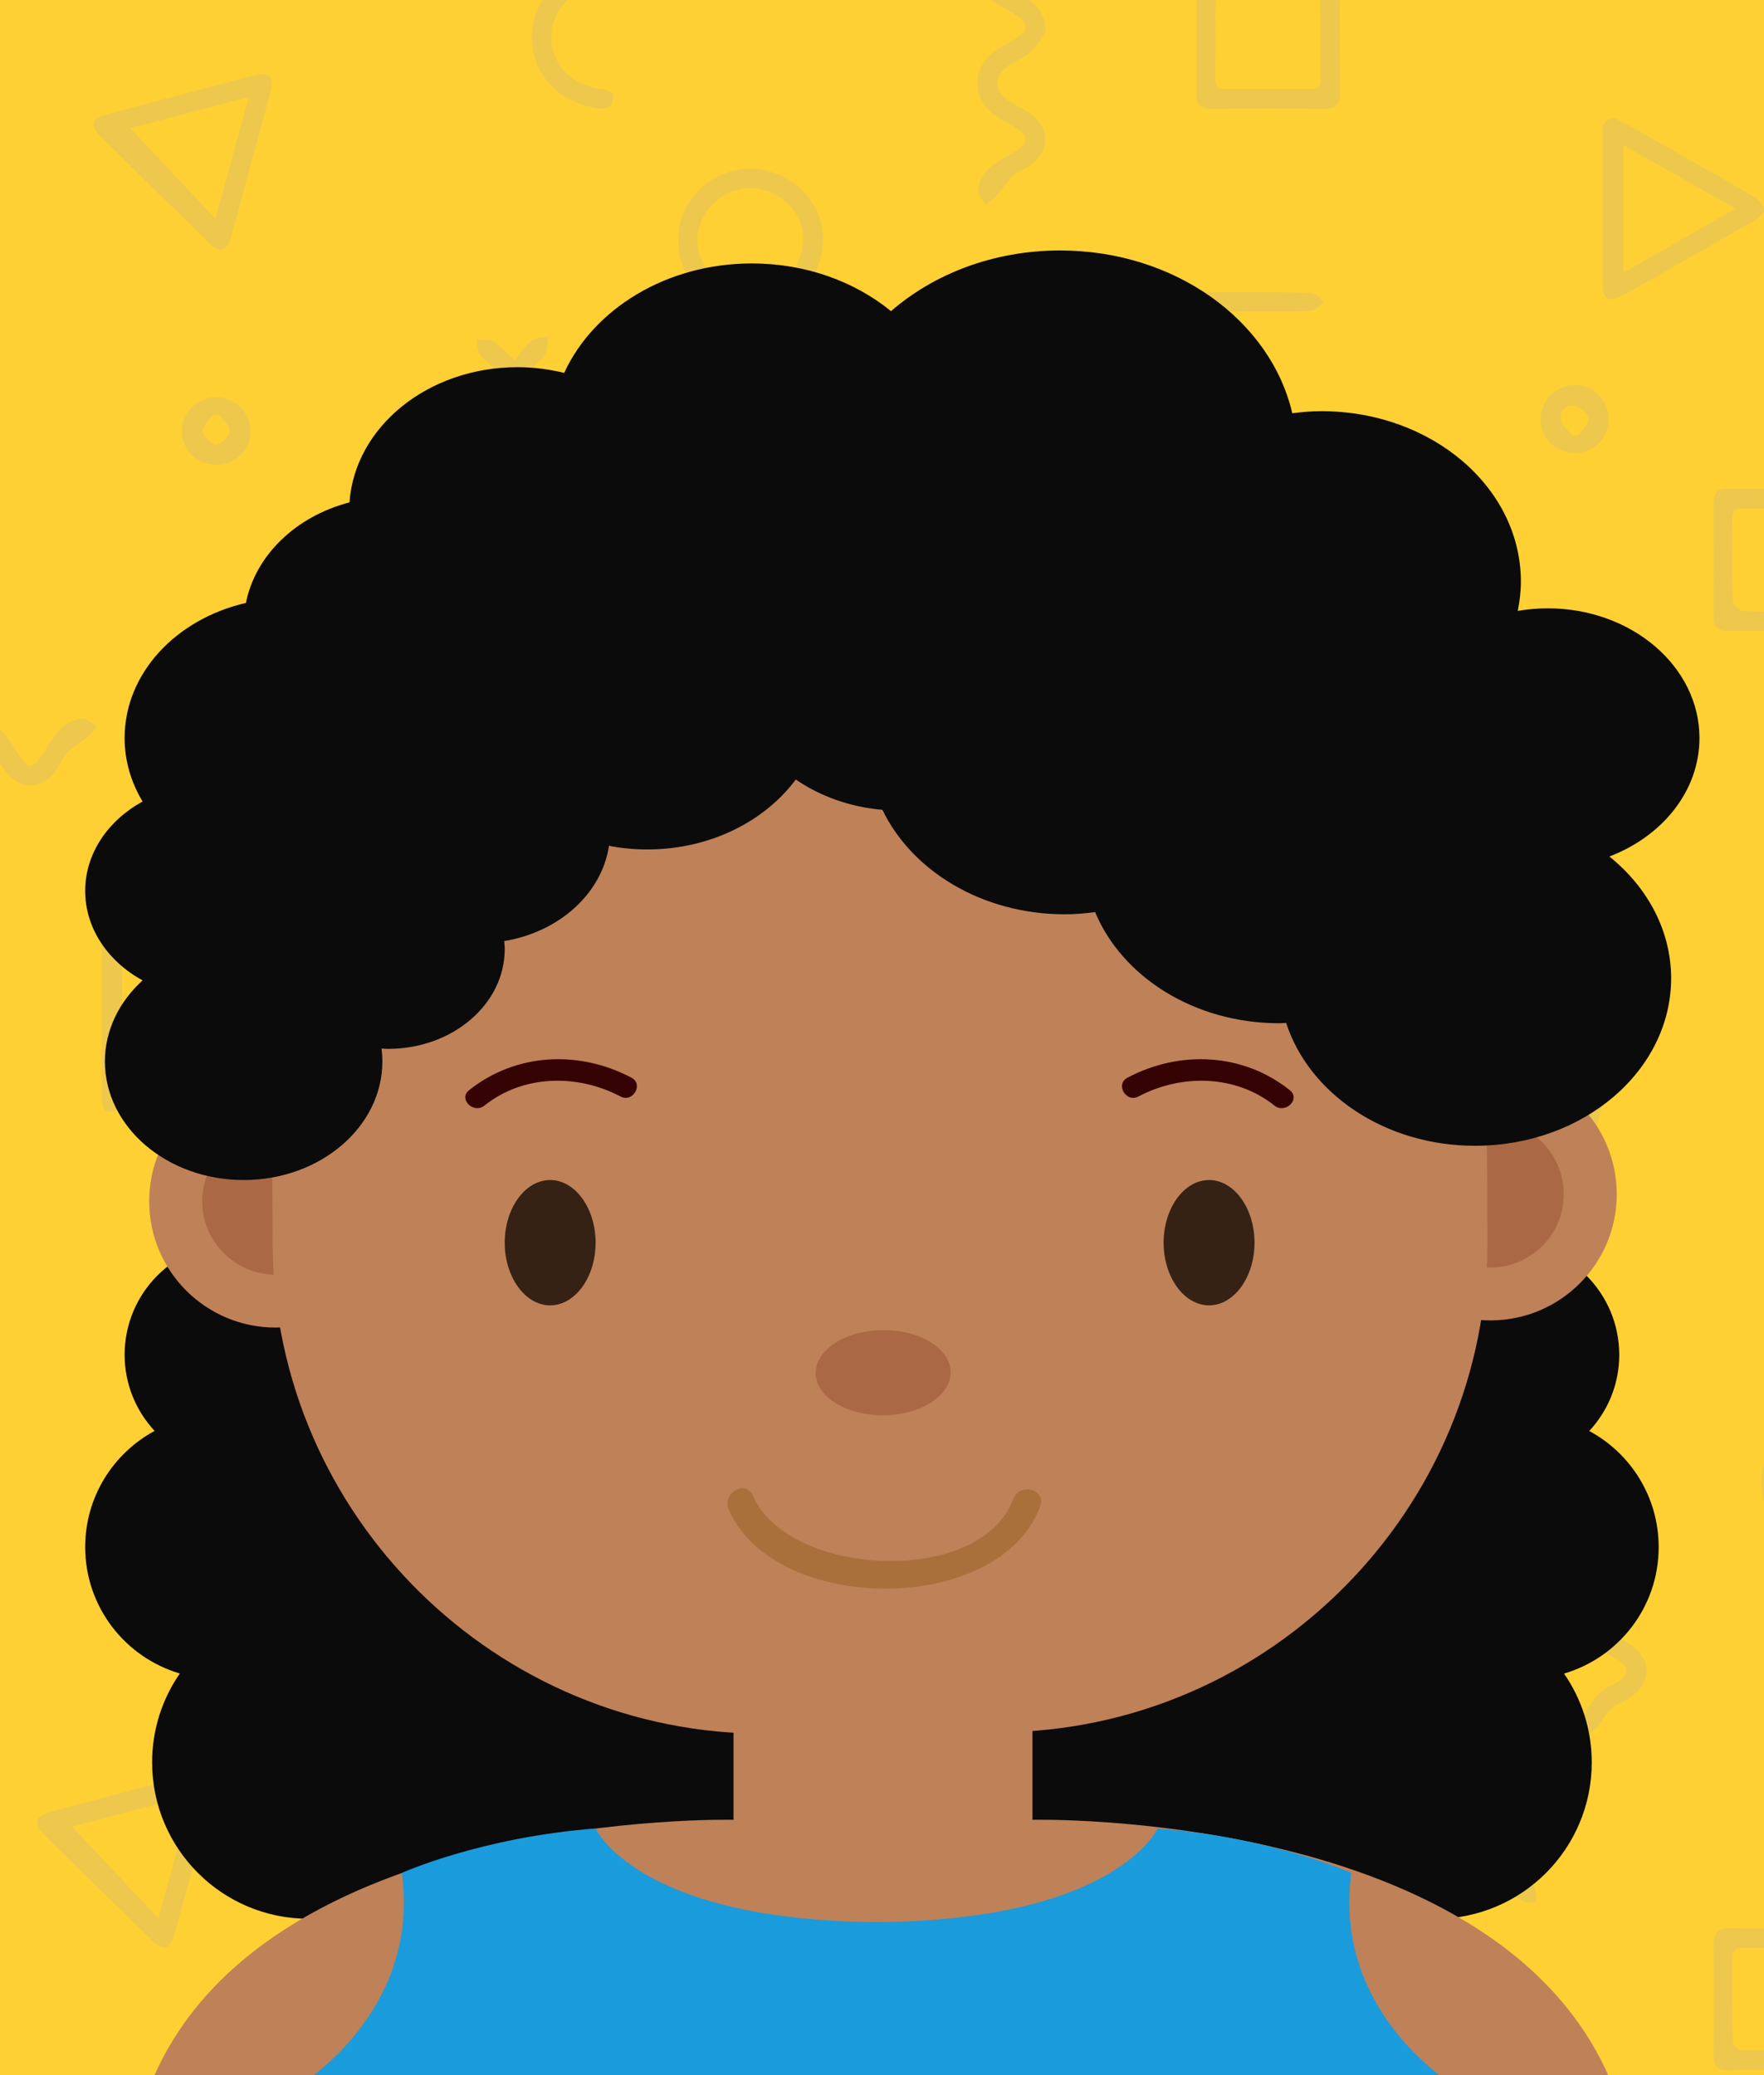 <?xml version="1.0" encoding="utf-8"?>
<!-- Generator: Adobe Illustrator 28.2.0, SVG Export Plug-In . SVG Version: 6.00 Build 0)  -->
<svg version="1.1" xmlns="http://www.w3.org/2000/svg" xmlns:xlink="http://www.w3.org/1999/xlink" x="0px" y="0px"
	 viewBox="0 0 170 200" style="enable-background:new 0 0 170 200;" xml:space="preserve">
<style type="text/css">
	.st0{fill:#FFFFFF;}
	.st1{fill:#D3E8EA;}
	.st2{fill:#333232;}
	.st3{fill:#FDCC9B;}
	.st4{fill:#F4B882;}
	.st5{fill:#352215;}
	.st6{fill:#2D2C2B;}
	.st7{fill:#F1A58D;}
	.st8{fill:#00ACC2;}
	.st9{fill:#D76327;}
	.st10{fill:#AC69B9;}
	.st11{fill:#6D4D42;}
	.st12{fill:#964711;}
	.st13{fill:#398E3D;}
	.st14{fill:#A86027;}
	.st15{fill:#966544;}
	.st16{fill:#EB82A0;}
	.st17{fill:#A9BF52;}
	.st18{fill:#8C5438;}
	.st19{fill:#BF8158;}
	.st20{fill:#AA6944;}
	.st21{fill:#350304;}
	.st22{fill:#A9703B;}
	.st23{fill:#FCB316;}
	.st24{fill:#63453D;}
	.st25{fill:#FFD034;}
	.st26{opacity:0.2;}
	.st27{fill:#AAAAAA;}
	.st28{fill:#0B0B0B;}
	.st29{fill:#1A9BDC;}
</style>
<g id="BACKGROUND">
</g>
<g id="DESIGNED_BY_FREEPIK">
</g>
<g id="OBJECTS">
	<rect class="st25" width="170" height="200"/>
	<g class="st26">
		<path class="st27" d="M36.13,66.71c-1.84,0-3.69-0.02-5.53,0.01c-0.96,0.02-1.4-0.37-1.39-1.35c0.02-3.68,0.01-7.37,0.01-11.05
			c0-0.89,0.41-1.32,1.31-1.32c3.77,0.01,7.55,0,11.32,0c0.84,0,1.26,0.44,1.27,1.24c0.01,3.77,0.01,7.55,0,11.32
			c0,0.84-0.51,1.17-1.32,1.16C39.9,66.7,38.01,66.71,36.13,66.71z M36.09,64.84c1.35,0,2.7-0.03,4.04,0.01
			c0.8,0.02,1.13-0.24,1.12-1.08c-0.04-2.61-0.03-5.21,0-7.82c0.01-0.75-0.26-1.04-1.02-1.04c-2.7,0.02-5.4,0.02-8.09,0
			c-0.74-0.01-1.05,0.25-1.04,1.01c0.03,2.61,0.03,5.22,0,7.82c-0.01,0.81,0.26,1.13,1.09,1.1C33.48,64.81,34.78,64.84,36.09,64.84z
			"/>
		<path class="st27" d="M171.93,60.81c-1.8,0-3.6-0.02-5.4,0.01c-0.96,0.01-1.41-0.39-1.4-1.36c0.01-3.69,0.01-7.37,0-11.06
			c0-0.91,0.43-1.31,1.32-1.31c3.73,0,7.46,0.01,11.19,0c0.98,0,1.35,0.51,1.35,1.44c-0.01,3.64-0.01,7.28,0,10.92
			c0,0.95-0.44,1.38-1.41,1.37C175.71,60.79,173.82,60.81,171.93,60.81z M171.97,58.92c1.35,0,2.7-0.03,4.04,0.01
			c0.79,0.02,1.14-0.24,1.13-1.08c-0.03-2.61-0.03-5.21,0-7.82c0.01-0.75-0.27-1.04-1.02-1.03c-2.7,0.03-5.39,0.02-8.09,0
			c-0.71-0.01-1.08,0.2-1.07,0.99c0.03,2.65-0.02,5.31,0.05,7.96c0.01,0.33,0.57,0.89,0.92,0.91
			C169.27,58.98,170.62,58.92,171.97,58.92z"/>
		<path class="st27" d="M35.57,142.23c-1.75,0-3.51-0.05-5.26,0.02c-1.19,0.04-1.72-0.36-1.7-1.62c0.05-3.51,0.04-7.01,0.01-10.52
			c-0.01-1.06,0.35-1.56,1.49-1.55c3.64,0.04,7.28,0.03,10.92,0c1.11-0.01,1.53,0.48,1.52,1.54c-0.02,3.51-0.03,7.01,0,10.52
			c0.01,1.13-0.41,1.65-1.59,1.62C39.16,142.2,37.37,142.23,35.57,142.23z M35.56,140.36c1.35,0,2.7-0.02,4.04,0.01
			c0.75,0.02,1.04-0.26,1.03-1.02c-0.03-2.61-0.02-5.21,0-7.82c0-0.69-0.17-1.1-0.97-1.09c-2.74,0.03-5.49-0.02-8.23,0.05
			c-0.32,0.01-0.9,0.59-0.91,0.92c-0.08,2.65-0.02,5.31-0.05,7.96c-0.01,0.78,0.31,1.02,1.05,1
			C32.86,140.34,34.21,140.36,35.56,140.36z"/>
		<path class="st27" d="M122.18-3.27c1.8,0,3.6,0.03,5.4-0.01c1.07-0.02,1.57,0.39,1.57,1.5c-0.03,3.6-0.02,7.2,0,10.8
			c0,1.03-0.48,1.47-1.48,1.47c-3.64-0.01-7.29-0.01-10.93,0c-1,0-1.48-0.41-1.47-1.46c0.02-3.65,0.02-7.29,0-10.94
			c0-0.97,0.43-1.39,1.39-1.37C118.49-3.25,120.34-3.27,122.18-3.27z M122.12,8.58c1.35,0,2.7-0.02,4.04,0.01
			c0.69,0.01,1.1-0.15,1.1-0.96c-0.03-2.7,0.02-5.4-0.05-8.09c-0.01-0.31-0.54-0.85-0.84-0.86c-2.79-0.07-5.58-0.07-8.36,0
			c-0.3,0.01-0.83,0.55-0.84,0.85c-0.07,2.7-0.02,5.4-0.05,8.09c-0.01,0.81,0.39,0.98,1.09,0.97
			C119.51,8.56,120.81,8.58,122.12,8.58z"/>
		<path class="st27" d="M172.17,199.54c-1.85,0-3.69-0.03-5.54,0.01c-1.11,0.03-1.51-0.45-1.5-1.53c0.04-3.51,0.04-7.03,0-10.54
			c-0.01-1.13,0.37-1.64,1.56-1.63c3.6,0.04,7.21,0.04,10.81,0c1.12-0.01,1.52,0.48,1.51,1.55c-0.02,3.51-0.03,7.02,0.01,10.54
			c0.01,1.14-0.4,1.65-1.58,1.61C175.68,199.5,173.92,199.54,172.17,199.54z M177.11,197.62c0-3.18,0.02-6.22-0.04-9.26
			c0-0.21-0.62-0.59-0.95-0.6c-2.7-0.05-5.39-0.02-8.09-0.04c-0.72-0.01-1.07,0.22-1.07,1c0.03,2.65-0.01,5.3,0.04,7.95
			c0.01,0.32,0.42,0.89,0.66,0.89C170.75,197.64,173.84,197.62,177.11,197.62z"/>
		<path class="st27" d="M20.75,171.94c-0.05,0.19-0.1,0.45-0.18,0.71c-1.24,4.56-2.47,9.12-3.72,13.67
			c-0.45,1.65-1.07,1.81-2.3,0.61c-3.38-3.3-6.76-6.61-10.12-9.93c-1.33-1.31-1.14-1.95,0.67-2.44c4.61-1.23,9.22-2.46,13.83-3.68
			C20.22,170.55,20.79,170.87,20.75,171.94z M6.96,176.05c2.71,2.88,5.43,5.77,8.31,8.83c1.09-3.99,2.12-7.76,3.24-11.88
			C14.31,174.11,10.48,175.12,6.96,176.05z"/>
		<path class="st27" d="M78.29,137.85c-2.48,0-4.95,0.02-7.43-0.01c-1.46-0.02-1.8-0.61-1.07-1.87c2.46-4.24,4.94-8.48,7.43-12.7
			c0.69-1.17,1.4-1.17,2.1-0.01c2.48,4.18,4.94,8.37,7.39,12.57c0.82,1.41,0.48,2-1.13,2.01C83.15,137.86,80.72,137.85,78.29,137.85
			z M84.49,135.84c-2.09-3.56-4.07-6.94-6.22-10.6c-2.16,3.69-4.14,7.06-6.21,10.6C76.37,135.84,80.3,135.84,84.49,135.84z"/>
		<path class="st27" d="M157.19,96.21c-0.61,2.31-1.23,4.66-1.86,7.01c-0.67,2.47-1.35,4.94-2.04,7.41
			c-0.43,1.54-1.12,1.75-2.25,0.65c-3.48-3.39-6.94-6.8-10.39-10.22c-1.03-1.02-0.87-1.72,0.52-2.09c4.78-1.29,9.56-2.55,14.35-3.8
			C156.69,94.86,157.24,95.23,157.19,96.21z M154.94,97.28c-4.18,1.11-8.03,2.13-11.53,3.05c2.71,2.89,5.41,5.75,8.28,8.81
			C152.79,105.14,153.82,101.37,154.94,97.28z"/>
		<path class="st27" d="M155.59,11.38c0.32,0.16,0.73,0.33,1.12,0.55c4.11,2.33,8.23,4.65,12.32,7.02c0.45,0.26,0.94,0.8,0.99,1.26
			c0.04,0.32-0.57,0.83-1,1.07c-4.09,2.37-8.2,4.7-12.32,7.03c-1.73,0.98-2.26,0.67-2.27-1.3c-0.01-4.68,0-9.37,0-14.05
			C154.44,12.21,154.46,11.47,155.59,11.38z M156.46,26.27c3.64-2.08,7.07-4.04,10.77-6.16c-3.7-2.11-7.14-4.06-10.77-6.12
			C156.46,18.15,156.46,22.03,156.46,26.27z"/>
		<path class="st27" d="M124,163.32c-2.48,0-4.95,0.02-7.43-0.01c-1.49-0.02-1.83-0.57-1.1-1.83c2.46-4.25,4.93-8.49,7.43-12.71
			c0.7-1.18,1.41-1.2,2.1-0.04c2.53,4.26,5.04,8.53,7.53,12.81c0.68,1.17,0.32,1.75-1.09,1.77
			C128.95,163.34,126.47,163.32,124,163.32z M117.72,161.37c4.29,0,8.26,0,12.49,0c-2.1-3.59-4.1-7-6.25-10.67
			C121.82,154.37,119.84,157.75,117.72,161.37z"/>
		<path class="st27" d="M91.4,54.92c-2.43,0-4.86,0.02-7.29-0.01c-1.53-0.02-1.89-0.62-1.13-1.93c2.44-4.2,4.9-8.39,7.37-12.58
			c0.74-1.25,1.43-1.27,2.17-0.03c2.51,4.21,4.99,8.44,7.46,12.68c0.7,1.21,0.3,1.83-1.15,1.85c-2.47,0.02-4.95,0.01-7.42,0.01
			C91.4,54.91,91.4,54.92,91.4,54.92z M91.44,42.27c-2.15,3.68-4.14,7.09-6.19,10.6c4.24,0,8.21,0,12.43,0
			C95.58,49.3,93.59,45.92,91.44,42.27z"/>
		<path class="st27" d="M9.81,98.43c0-2.39-0.01-4.77,0-7.16c0.01-1.58,0.56-1.94,1.88-1.19c4.32,2.42,8.63,4.86,12.92,7.32
			c1.18,0.67,1.16,1.38-0.03,2.06c-4.25,2.44-8.52,4.87-12.79,7.28c-1.44,0.81-1.98,0.49-1.99-1.16
			C9.8,103.2,9.81,100.81,9.81,98.43z M11.77,104.58c3.63-2.07,7.07-4.03,10.8-6.15c-3.72-2.12-7.15-4.07-10.8-6.15
			C11.77,96.48,11.77,100.39,11.77,104.58z"/>
		<path class="st27" d="M25.18,7.12c1.21,0.09,1.11,0.9,0.89,1.74c-0.78,2.91-1.58,5.81-2.37,8.72c-0.47,1.73-0.92,3.48-1.42,5.2
			c-0.43,1.48-1.09,1.67-2.17,0.61c-3.48-3.39-6.94-6.8-10.4-10.21c-1.03-1.01-0.94-1.74,0.3-2.07c4.9-1.34,9.82-2.62,14.73-3.92
			C24.87,7.16,25.01,7.15,25.18,7.12z M12.58,12.35c2.67,2.85,5.36,5.73,8.18,8.74c1.06-3.9,2.09-7.66,3.2-11.73
			C19.79,10.46,15.99,11.46,12.58,12.35z"/>
		<path class="st27" d="M95.87,89.5c0-3.8,3.16-6.9,7.03-6.88c3.73,0.02,6.96,3.12,6.96,6.7c0,3.97-3.05,7.06-6.98,7.08
			C99.01,96.42,95.88,93.34,95.87,89.5z M107.86,89.64c0.15-2.6-1.9-4.9-4.51-5.07c-2.99-0.2-5.46,1.9-5.6,4.75
			c-0.13,2.64,2.08,5.03,4.8,5.19C105.42,94.67,107.69,92.59,107.86,89.64z"/>
		<path class="st27" d="M83.15,198.64c-0.08,3.95-3.29,7.09-7.11,6.95c-3.89-0.14-6.93-3.31-6.83-7.11c0.1-3.76,3.25-6.76,7.06-6.71
			C80.09,191.82,83.23,194.94,83.15,198.64z M76.15,193.67c-2.82,0.02-5.09,2.29-5.05,5.05c0.04,2.78,2.34,4.97,5.17,4.93
			c2.86-0.04,5.03-2.34,4.97-5.26C81.2,195.82,78.85,193.65,76.15,193.67z"/>
		<path class="st27" d="M169.74,142.85c0.01-3.82,3.19-6.95,7.02-6.9c3.71,0.05,6.95,3.18,6.95,6.73c0,3.96-3.07,7.06-6.98,7.07
			C172.85,149.76,169.73,146.69,169.74,142.85z M181.74,142.99c0.13-2.68-2.07-5.02-4.84-5.13c-2.8-0.11-5.16,2.08-5.27,4.88
			c-0.1,2.64,2.03,4.94,4.74,5.09C179.32,148,181.59,145.95,181.74,142.99z"/>
		<path class="st27" d="M72.33,30.02c-3.9-0.01-7.01-3.08-6.99-6.91c0.02-3.8,3.21-6.89,7.07-6.84c3.75,0.04,6.91,3.12,6.91,6.73
			C79.33,26.96,76.28,30.02,72.33,30.02z M77.4,23.11c0.08-2.55-2.17-4.84-4.87-4.96c-2.76-0.12-5.18,2.09-5.3,4.83
			c-0.12,2.69,2.19,5.09,4.97,5.17C75.04,28.24,77.31,26.04,77.4,23.11z"/>
		<path class="st27" d="M-13.6,69.16c1.78,0.24,2.79,1.05,3.53,2.27c1.94,3.2,1.98,3.19,3.96-0.01c1.86-3,5.19-2.99,7.07,0.01
			c1.97,3.14,1.97,3.14,3.96-0.01c0.73-1.16,1.66-2.08,3.07-2.16c0.43-0.02,0.9,0.49,1.35,0.75c-0.31,0.36-0.59,0.76-0.95,1.06
			c-0.62,0.53-1.37,0.92-1.93,1.51c-0.48,0.51-0.72,1.25-1.15,1.82c-1.27,1.69-3.4,1.72-4.7,0.06c-0.58-0.74-0.97-1.62-1.53-2.38
			c-0.98-1.35-2.35-1.34-3.34,0c-0.45,0.61-0.77,1.32-1.2,1.96c-1.47,2.19-3.81,2.19-5.28,0.02c-0.33-0.48-0.51-1.09-0.91-1.49
			c-0.57-0.57-1.31-0.97-1.93-1.49c-0.36-0.3-0.89-0.74-0.86-1.07C-14.4,69.66-13.81,69.35-13.6,69.16z"/>
		<path class="st27" d="M109.72,119.16c-0.78-0.6-1.65-1.11-2.32-1.82c-0.57-0.61-0.86-1.47-1.38-2.15
			c-0.92-1.2-2.25-1.21-3.18-0.01c-0.55,0.71-0.93,1.54-1.45,2.27c-1.36,1.91-3.55,1.93-4.96,0.05c-0.32-0.43-0.58-0.91-0.84-1.38
			c-0.52-0.93-1.13-1.69-2.29-1.91c-0.33-0.06-0.55-0.65-0.82-1c0.37-0.26,0.73-0.72,1.11-0.73c1.38-0.06,2.36,0.74,3.1,1.84
			c0.45,0.67,0.8,1.41,1.27,2.07c0.58,0.8,1.27,0.81,1.86-0.01c0.39-0.55,0.7-1.15,1.05-1.73c1.87-3.01,5.23-3.01,7.06-0.01
			c0.31,0.5,0.56,1.03,0.89,1.51c0.75,1.1,1.44,1.11,2.18,0.02c0.4-0.59,0.71-1.25,1.11-1.85c0.77-1.14,1.8-1.92,3.24-1.84
			c0.34,0.02,0.86,0.44,0.92,0.74c0.06,0.28-0.36,0.93-0.62,0.96c-1.5,0.19-2.05,1.31-2.68,2.41
			C112.31,117.8,111.57,118.94,109.72,119.16z"/>
		<path class="st27" d="M141.22,204.49c-0.81-0.63-1.7-1.17-2.4-1.9c-0.58-0.6-0.87-1.47-1.39-2.15c-0.86-1.13-2.21-1.14-3.09-0.03
			c-0.5,0.63-0.84,1.38-1.28,2.06c-1.52,2.31-3.93,2.29-5.44-0.05c-0.24-0.38-0.37-0.86-0.69-1.15c-0.65-0.61-1.41-1.1-2.09-1.68
			c-0.34-0.29-0.6-0.67-0.89-1.01c0.39-0.28,0.78-0.8,1.18-0.8c1.38-0.03,2.34,0.8,3.08,1.89c0.33,0.48,0.57,1.02,0.88,1.52
			c0.91,1.44,1.66,1.42,2.57-0.06c0.38-0.61,0.69-1.27,1.13-1.83c1.72-2.2,4.69-2.11,6.3,0.18c0.46,0.66,0.81,1.41,1.28,2.07
			c0.66,0.93,1.38,0.94,2.04,0.01c0.42-0.58,0.72-1.25,1.11-1.85c0.7-1.06,1.6-1.9,2.93-1.91c0.44,0,0.89,0.49,1.34,0.76
			c-0.33,0.35-0.61,0.95-0.98,1.02c-1.33,0.25-1.76,1.3-2.32,2.26c-0.69,1.19-1.4,2.35-3.02,2.34
			C141.38,204.27,141.3,204.38,141.22,204.49z"/>
		<path class="st27" d="M60.01,75.29c0.74-1,1.28-1.91,2-2.64c0.52-0.53,1.29-0.8,1.94-1.2c1.4-0.85,1.38-1.6-0.06-2.43
			c-0.54-0.32-1.12-0.58-1.64-0.94c-2.58-1.78-2.53-4.87,0.1-6.56c0.6-0.39,1.26-0.7,1.86-1.09c1.04-0.69,1.05-1.4,0-2.07
			c-0.72-0.46-1.63-0.73-2.16-1.34c-0.7-0.8-1.19-1.82-1.59-2.82c-0.1-0.24,0.52-0.76,0.8-1.16c0.34,0.3,0.71,0.57,1.01,0.91
			c0.59,0.68,1.11,1.4,1.7,2.08c0.17,0.19,0.46,0.27,0.7,0.4c1.19,0.64,2.24,1.44,2.26,2.94c0.02,1.57-1.08,2.38-2.31,3.05
			c-0.4,0.21-0.8,0.41-1.17,0.66c-1.58,1.06-1.56,2.49,0.05,3.54c0.64,0.42,1.35,0.73,1.97,1.17c2,1.4,1.97,3.61-0.04,4.99
			c-0.52,0.36-1.17,0.54-1.61,0.97c-0.58,0.55-0.99,1.29-1.52,1.89c-0.32,0.36-0.74,0.88-1.1,0.87
			C60.84,76.49,60.53,75.87,60.01,75.29z"/>
		<path class="st27" d="M158.66,150.76c-0.31,0.41-0.79,1.25-1.47,1.88c-0.61,0.57-1.47,0.86-2.17,1.34
			c-1.33,0.92-1.36,2.26-0.07,3.21c0.54,0.4,1.16,0.68,1.74,1.03c2.63,1.54,2.66,4.02,0.08,5.6c-0.54,0.33-1.16,0.55-1.61,0.97
			c-0.46,0.43-0.73,1.07-1.15,1.56c-0.33,0.38-0.77,0.66-1.15,0.98c-0.24-0.47-0.8-1.1-0.66-1.38c0.51-1,1.19-1.94,1.94-2.78
			c0.43-0.47,1.16-0.67,1.72-1.04c1.18-0.76,1.16-1.45-0.05-2.21c-0.57-0.36-1.18-0.65-1.75-1.02c-2.66-1.76-2.63-4.9,0.07-6.63
			c0.64-0.41,1.34-0.74,1.97-1.17c0.84-0.57,0.85-1.25,0.02-1.84c-0.62-0.44-1.32-0.77-1.97-1.17c-1.1-0.66-1.88-1.6-1.99-2.89
			c-0.03-0.43,0.48-0.9,0.75-1.36c0.36,0.31,0.97,0.57,1.04,0.94c0.28,1.45,1.47,1.84,2.51,2.43
			C157.66,147.9,158.64,148.69,158.66,150.76z"/>
		<path class="st27" d="M100.78,3.04c-0.3,0.42-0.75,1.29-1.42,1.94c-0.56,0.55-1.38,0.83-2.06,1.27c-1.59,1.03-1.58,2.49,0.01,3.53
			c0.56,0.37,1.19,0.64,1.75,1.01c2.28,1.49,2.26,3.84-0.03,5.32c-0.45,0.29-1.02,0.45-1.39,0.82c-0.58,0.57-1.01,1.28-1.56,1.89
			c-0.31,0.35-0.73,0.61-1.1,0.9c-0.25-0.42-0.71-0.84-0.7-1.25c0.02-1.39,0.9-2.3,2.02-2.99c0.61-0.38,1.28-0.67,1.86-1.09
			c0.9-0.64,0.89-1.27-0.03-1.91c-0.59-0.41-1.25-0.71-1.86-1.09c-2.76-1.7-2.79-4.97-0.05-6.72c0.61-0.39,1.27-0.68,1.86-1.09
			c0.99-0.68,1-1.31,0.02-1.99c-0.66-0.46-1.42-0.79-2.08-1.24c-1.1-0.75-1.86-1.75-1.75-3.14c0.03-0.34,0.46-0.85,0.76-0.9
			c0.29-0.05,0.92,0.37,0.95,0.64c0.22,1.49,1.35,2.03,2.47,2.63C99.66,0.21,100.68,0.99,100.78,3.04z"/>
		<path class="st27" d="M44.89,159.36c-0.45,0.51-1.09,1.38-1.88,2.09c-0.59,0.53-1.42,0.79-2.05,1.28c-1.03,0.81-1.03,2.07,0,2.88
			c0.67,0.52,1.46,0.89,2.18,1.35c2.29,1.45,2.29,3.86-0.01,5.32c-0.38,0.24-0.79,0.44-1.18,0.66c-0.88,0.49-1.65,1.03-1.83,2.18
			c-0.05,0.32-0.66,0.55-1.02,0.82c-0.25-0.37-0.7-0.72-0.73-1.1c-0.08-1.34,0.7-2.29,1.75-3c0.67-0.45,1.42-0.79,2.09-1.24
			c0.92-0.63,0.93-1.26,0.04-1.91c-0.51-0.37-1.09-0.63-1.63-0.96c-3.15-1.89-3.15-5.21,0-7.07c0.31-0.18,0.67-0.31,0.93-0.54
			c0.47-0.43,1.25-0.94,1.23-1.38c-0.02-0.48-0.77-0.97-1.28-1.36c-0.64-0.49-1.53-0.75-1.98-1.36c-0.57-0.78-0.85-1.8-1.14-2.75
			c-0.06-0.19,0.43-0.73,0.72-0.77c0.29-0.05,0.9,0.29,0.93,0.51c0.2,1.74,1.61,2.27,2.85,2.96
			C44.01,156.57,44.78,157.44,44.89,159.36z"/>
		<path class="st27" d="M156.27,81.47c-0.77-0.55-1.61-1.01-2.28-1.66c-0.5-0.49-0.75-1.22-1.14-1.82
			c-1.16-1.79-2.66-1.81-3.83-0.05c-0.25,0.37-0.44,0.78-0.67,1.17c-1.67,2.83-4.17,2.85-5.86,0.06c-0.21-0.35-0.33-0.78-0.61-1.04
			c-0.61-0.55-1.32-0.97-1.94-1.5c-0.36-0.31-0.62-0.72-0.93-1.09c0.42-0.25,0.97-0.81,1.23-0.69c1.02,0.46,2.04,1.03,2.88,1.76
			c0.58,0.51,0.84,1.37,1.3,2.03c0.62,0.87,1.32,0.88,1.95,0.02c0.42-0.58,0.73-1.24,1.12-1.84c1.77-2.75,5.06-2.76,6.85-0.01
			c0.39,0.6,0.7,1.26,1.12,1.85c0.61,0.86,1.34,0.86,1.96,0c0.47-0.66,0.83-1.39,1.27-2.07c0.71-1.08,1.71-1.76,3.01-1.76
			c0.38,0,0.76,0.46,1.14,0.7c-0.25,0.37-0.47,1.01-0.77,1.05c-1.39,0.18-1.92,1.19-2.5,2.22C158.88,80,158.19,81.26,156.27,81.47z"
			/>
		<path class="st27" d="M56.19,93.44c-2.58,0.01-4.65,1.82-5.01,4.39c-0.1,0.73-0.12,1.59-1.14,1.47c-1-0.13-0.87-1-0.78-1.72
			c0.41-3.44,3.51-6.09,7.02-6.04c3.44,0.05,6.53,2.75,6.88,6.07c0.07,0.69,0.18,1.59-0.83,1.7c-0.93,0.1-0.98-0.64-1.07-1.36
			C60.91,95.3,58.78,93.43,56.19,93.44z"/>
		<path class="st27" d="M138.83,60.81c-3.93-0.12-6.97-3.34-6.95-6.88c0.02-3.55,3.07-6.76,6.55-6.79c0.45,0,0.9,0.51,1.34,0.79
			c-0.41,0.37-0.77,0.84-1.25,1.07c-0.91,0.44-2.03,0.56-2.82,1.15c-1.61,1.19-2.25,2.92-1.77,4.9c0.5,2.08,1.91,3.3,3.97,3.79
			c0.22,0.05,0.49-0.02,0.66,0.1c0.43,0.29,0.82,0.65,1.22,0.98C139.39,60.29,138.99,60.66,138.83,60.81z"/>
		<path class="st27" d="M104.45,182.89c3.47,0.01,6.47,2.59,6.93,5.99c0.09,0.7,0.21,1.59-0.77,1.74c-1.03,0.16-1.02-0.68-1.13-1.42
			c-0.39-2.66-2.48-4.42-5.14-4.38c-2.59,0.03-4.6,1.81-4.96,4.43c-0.1,0.7-0.12,1.48-1.05,1.4c-1.03-0.09-0.9-0.94-0.82-1.67
			C97.89,185.51,100.89,182.87,104.45,182.89z"/>
		<path class="st27" d="M51.23,3.63c-0.03-3.49,2.85-6.62,6.34-6.88c0.7-0.05,1.53-0.06,1.48,0.86c-0.02,0.36-0.77,0.9-1.25,0.99
			c-2.78,0.49-4.63,2.39-4.65,4.94c-0.02,2.56,1.81,4.59,4.56,5.01c0.69,0.1,1.5,0.1,1.37,1.06c-0.13,0.97-0.94,0.91-1.69,0.79
			C53.77,9.83,51.27,7.09,51.23,3.63z"/>
		<path class="st27" d="M39.5,197.66c2.03,0,4.05,0,6.08,0c0.71,0,1.54,0.1,1.43,0.96c-0.05,0.37-0.94,0.9-1.46,0.91
			c-4.14,0.07-8.29,0.04-12.43,0.04c-0.69,0-1.56-0.05-1.43-0.95c0.05-0.38,0.93-0.89,1.46-0.92
			C35.27,197.6,37.39,197.66,39.5,197.66z"/>
		<path class="st27" d="M143.15,180.06c-0.64-0.59-1.19-1.1-1.74-1.63c-0.49-0.48-1.08-1.01-0.39-1.7c0.67-0.68,1.22-0.1,1.73,0.35
			c0.54,0.47,1.06,0.96,1.96,1.77c0.57-0.73,1.05-1.51,1.7-2.1c0.3-0.28,0.94-0.19,1.42-0.28c-0.03,0.52,0.11,1.14-0.13,1.53
			c-0.41,0.67-1.06,1.21-1.95,2.18c0.73,0.56,1.51,1.02,2.09,1.67c0.28,0.32,0.16,0.99,0.21,1.5c-0.48-0.05-1.06,0.06-1.42-0.17
			c-0.7-0.46-1.28-1.1-2.22-1.95c-0.59,0.73-1.09,1.49-1.75,2.07c-0.31,0.27-0.93,0.18-1.41,0.26c0.03-0.52-0.12-1.15,0.12-1.53
			C141.81,181.33,142.49,180.77,143.15,180.06z"/>
		<path class="st27" d="M119.41,64.93c-0.76-0.72-1.46-1.25-1.96-1.92c-0.25-0.33-0.15-0.93-0.2-1.41c0.48,0.02,1.07-0.13,1.42,0.09
			c0.71,0.46,1.29,1.11,2.27,2.01c0.57-0.71,1.04-1.49,1.7-2.06c0.33-0.28,1-0.18,1.51-0.25c-0.06,0.51,0.03,1.12-0.22,1.51
			c-0.43,0.67-1.06,1.2-1.9,2.1c0.64,0.5,1.25,0.95,1.83,1.43c0.54,0.45,1.11,0.99,0.49,1.69c-0.61,0.68-1.21,0.22-1.74-0.27
			c-0.55-0.51-1.13-1-1.96-1.72c-0.51,0.63-0.93,1.21-1.41,1.74c-0.48,0.52-1.02,1.22-1.79,0.47c-0.68-0.67-0.09-1.22,0.37-1.72
			C118.32,66.09,118.81,65.57,119.41,64.93z"/>
		<path class="st27" d="M50.92,35.9c0.7,0.67,1.4,1.18,1.88,1.86c0.26,0.37,0.15,1,0.21,1.51c-0.48-0.05-1.06,0.04-1.43-0.19
			c-0.7-0.45-1.29-1.08-2.2-1.88c-0.62,0.74-1.13,1.5-1.8,2.06c-0.3,0.26-0.92,0.14-1.4,0.19c0.02-0.48-0.12-1.07,0.1-1.41
			c0.46-0.7,1.12-1.27,1.9-2.12c-0.68-0.59-1.4-1.06-1.91-1.71c-0.29-0.36-0.25-0.99-0.36-1.5c0.55,0.05,1.19-0.06,1.63,0.19
			c0.68,0.4,1.21,1.04,2.06,1.81c0.56-0.67,1-1.38,1.61-1.86c0.4-0.31,1.06-0.29,1.61-0.42c-0.07,0.55,0.01,1.18-0.25,1.62
			C52.17,34.72,51.53,35.24,50.92,35.9z"/>
		<path class="st27" d="M150.43,128.31c0.74,0.7,1.45,1.26,2.01,1.95c0.24,0.3,0.15,0.85,0.21,1.29c-0.48,0.02-1.08,0.23-1.42,0.01
			c-0.75-0.47-1.36-1.14-2.3-1.97c-0.61,0.72-1.12,1.46-1.79,2.03c-0.31,0.26-0.92,0.18-1.39,0.25c0.02-0.51,0.04-1.02,0.07-1.53
			c0-0.03,0.06-0.06,0.09-0.1c1.57-1.87,1.54-1.84-0.06-3.63c-0.31-0.35-0.23-1.06-0.32-1.6c0.51,0.07,1.16-0.03,1.52,0.24
			c1.94,1.48,1.89,1.49,3.78-0.13c0.34-0.29,0.99-0.22,1.5-0.32c-0.07,0.55,0.01,1.18-0.24,1.62
			C151.72,127.08,151.1,127.57,150.43,128.31z"/>
		<path class="st27" d="M54.76,118c-0.73-0.69-1.43-1.21-1.91-1.88c-0.26-0.36-0.14-1-0.19-1.51c0.48,0.05,1.06-0.05,1.42,0.18
			c0.7,0.45,1.29,1.09,2.18,1.89c0.59-0.68,1.06-1.4,1.71-1.92c0.36-0.29,0.99-0.24,1.51-0.35c-0.06,0.55,0.03,1.19-0.23,1.62
			c-0.4,0.67-1.04,1.19-1.67,1.88c0.72,0.68,1.43,1.19,1.91,1.86c0.26,0.36,0.14,0.99,0.19,1.5c-0.48-0.05-1.06,0.06-1.42-0.17
			c-0.7-0.46-1.28-1.1-2.25-1.98c-0.59,0.74-1.07,1.5-1.72,2.09c-0.3,0.27-0.93,0.19-1.41,0.27c0.03-0.51-0.12-1.14,0.12-1.52
			C53.44,119.26,54.1,118.71,54.76,118z"/>
		<path class="st27" d="M119.95,30.02c-2.11,0-4.22,0.06-6.33-0.04c-0.47-0.02-0.92-0.57-1.38-0.88c0.46-0.31,0.91-0.89,1.37-0.89
			c4.22-0.07,8.44-0.07,12.66,0c0.47,0.01,0.92,0.57,1.38,0.88c-0.46,0.31-0.9,0.87-1.37,0.89
			C124.18,30.08,122.06,30.02,119.95,30.02z"/>
		<path class="st27" d="M104.24,159.83c0.02,1.88-1.41,3.34-3.28,3.33c-1.8-0.01-3.26-1.44-3.28-3.22c-0.03-1.84,1.46-3.34,3.3-3.34
			C102.8,156.62,104.22,158.02,104.24,159.83z M100.62,161.42c0.21,0.01,0.42,0.01,0.63,0.02c0.37-0.51,1.08-1.05,1.02-1.51
			c-0.06-0.5-0.75-1.18-1.28-1.31c-0.77-0.2-1.46,0.4-1.34,1.24C99.73,160.4,100.28,160.9,100.62,161.42z"/>
		<path class="st27" d="M67.48,173.78c-0.31-0.26-0.69-0.43-0.73-0.65c-0.06-0.35-0.01-0.83,0.2-1.1c0.43-0.57,1-1.04,1.51-1.54
			c2.5-2.47,5-4.93,7.51-7.39c0.52-0.51,1.1-1.18,1.81-0.43c0.71,0.75,0,1.31-0.51,1.81c-2.88,2.85-5.77,5.69-8.67,8.52
			C68.29,173.29,67.89,173.49,67.48,173.78z"/>
		<path class="st27" d="M118.94,131.07c-2.11,0-4.22,0.06-6.33-0.04c-0.47-0.02-0.91-0.59-1.37-0.9c0.46-0.3,0.92-0.87,1.39-0.87
			c4.22-0.07,8.44-0.07,12.66,0c0.46,0.01,0.9,0.59,1.36,0.9c-0.46,0.31-0.91,0.85-1.38,0.87
			C123.16,131.12,121.05,131.07,118.94,131.07z"/>
		<path class="st27" d="M85.54,95.5c-0.03,1.86-1.53,3.28-3.42,3.22c-1.81-0.06-3.24-1.53-3.22-3.31c0.03-1.82,1.59-3.29,3.44-3.23
			C84.14,92.24,85.56,93.72,85.54,95.5z M83.84,95.71c-0.01-0.2-0.01-0.4-0.02-0.59c-0.53-0.35-1.04-0.92-1.61-0.98
			c-0.85-0.1-1.53,0.56-1.3,1.41c0.14,0.51,0.89,1.14,1.4,1.17C82.8,96.75,83.33,96.08,83.84,95.71z"/>
		<path class="st27" d="M20.89,44.8c-1.89,0.02-3.38-1.42-3.37-3.26c0.01-1.77,1.46-3.22,3.26-3.25c1.86-0.03,3.37,1.45,3.37,3.28
			C24.14,43.35,22.71,44.78,20.89,44.8z M21.16,39.99c-0.21,0-0.41,0-0.62,0c-0.37,0.52-1.07,1.09-1.01,1.56
			c0.07,0.51,0.84,1.28,1.3,1.29c0.46,0,1.24-0.77,1.31-1.27C22.21,41.08,21.52,40.51,21.16,39.99z"/>
		<path class="st27" d="M155.04,40.39c0,1.82-1.43,3.25-3.25,3.27c-1.83,0.02-3.32-1.41-3.33-3.2c-0.01-1.88,1.47-3.37,3.33-3.35
			C153.61,37.13,155.04,38.57,155.04,40.39z M151.53,41.98c0.2-0.01,0.39-0.02,0.59-0.03c0.35-0.54,1.02-1.13,0.95-1.6
			c-0.08-0.5-0.83-1.15-1.37-1.25c-0.79-0.15-1.43,0.52-1.26,1.34C150.56,41,151.15,41.47,151.53,41.98z"/>
	</g>
	<g>
		<g>
			<path class="st28" d="M63.62,154.77c-1.92,0-3.76,0.38-5.45,1.04c-2.6-3.52-6.56-5.97-11.11-6.55c1-1.68,1.58-3.63,1.58-5.73
				c0-6.21-5.03-11.24-11.24-11.24c-1.44,0-2.81,0.28-4.07,0.77c0.19-0.8,0.3-1.63,0.3-2.49c0-5.97-4.84-10.81-10.81-10.81
				c-5.97,0-10.81,4.84-10.81,10.81c0,2.84,1.1,5.41,2.89,7.34c-3.98,2.15-6.69,6.35-6.69,11.19c0,5.77,3.85,10.64,9.12,12.19
				c-1.68,2.43-2.67,5.38-2.67,8.56c0,8.33,6.75,15.08,15.08,15.08c3.85,0,7.36-1.46,10.02-3.83c1.63,0.54,3.37,0.85,5.18,0.85
				c2.8,0,5.45-0.71,7.75-1.95c2.73,2.9,6.6,4.73,10.9,4.73c8.27,0,14.98-6.71,14.98-14.98C78.6,161.48,71.89,154.77,63.62,154.77z"
				/>
			<path class="st28" d="M89.48,169.76c0,8.27,6.71,14.98,14.98,14.98c4.3,0,8.17-1.82,10.9-4.73c2.31,1.24,4.95,1.95,7.76,1.95
				c1.81,0,3.55-0.3,5.18-0.85c2.67,2.38,6.17,3.83,10.02,3.83c8.33,0,15.08-6.75,15.08-15.08c0-3.18-0.99-6.13-2.67-8.56
				c5.27-1.55,9.12-6.41,9.12-12.19c0-4.84-2.71-9.05-6.69-11.19c1.79-1.93,2.89-4.5,2.89-7.34c0-5.97-4.84-10.81-10.81-10.81
				c-5.97,0-10.81,4.84-10.81,10.81c0,0.86,0.11,1.69,0.3,2.49c-1.26-0.49-2.63-0.77-4.07-0.77c-6.21,0-11.24,5.03-11.24,11.24
				c0,2.09,0.58,4.05,1.58,5.73c-4.55,0.58-8.52,3.03-11.11,6.55c-1.69-0.66-3.52-1.04-5.45-1.04
				C96.19,154.77,89.48,161.48,89.48,169.76z"/>
		</g>
		<g>
			<g>
				<rect x="70.69" y="160.73" class="st19" width="28.81" height="29.32"/>
				<g>
					<g>
						<g>
							<g>
								<g>
									<path class="st19" d="M38.73,115.71c0.04,6.72-5.38,12.2-12.1,12.24c-6.73,0.04-12.21-5.37-12.25-12.1
										c-0.04-6.72,5.38-12.21,12.1-12.24C33.21,103.57,38.69,108.99,38.73,115.71z"/>
									<path class="st20" d="M33.63,115.73c0.03,3.91-3.13,7.09-7.03,7.12c-3.9,0.02-7.09-3.13-7.11-7.03
										c-0.02-3.91,3.13-7.09,7.03-7.11C30.43,108.68,33.61,111.83,33.63,115.73z"/>
								</g>
							</g>
							<g>
								<g>
									<path class="st19" d="M155.81,115.02c0.04,6.72-5.38,12.21-12.11,12.24c-6.72,0.04-12.21-5.38-12.25-12.1
										c-0.04-6.73,5.38-12.21,12.1-12.25C150.28,102.88,155.76,108.29,155.81,115.02z"/>
									<path class="st20" d="M150.7,115.05c0.03,3.91-3.12,7.09-7.03,7.11c-3.9,0.02-7.09-3.13-7.11-7.04
										c-0.02-3.9,3.12-7.09,7.04-7.11C147.49,107.99,150.67,111.14,150.7,115.05z"/>
								</g>
							</g>
						</g>
						<path class="st19" d="M143.35,119.36c0.16,26.03-21.02,47.45-47.05,47.6l-22.41,0.13c-26.03,0.16-47.45-21.01-47.61-47.04
							l-0.12-20.37c-0.15-26.03,21.02-47.45,47.04-47.61l22.42-0.13c26.03-0.15,47.46,21.02,47.61,47.05L143.35,119.36z"/>
						<path class="st20" d="M91.62,132.26c0.01,2.27-2.89,4.12-6.48,4.15c-3.59,0.02-6.52-1.8-6.53-4.07
							c-0.01-2.27,2.89-4.12,6.49-4.14C88.68,128.17,91.6,129.99,91.62,132.26z"/>
						<g>
							<path class="st5" d="M120.9,119.77c0,3.32-1.97,6.04-4.38,6.04c-2.41,0-4.38-2.72-4.38-6.04c0-3.32,1.97-6.04,4.38-6.04
								C118.93,113.73,120.9,116.45,120.9,119.77z"/>
							<path class="st5" d="M57.4,119.77c0,3.32-1.97,6.04-4.38,6.04c-2.41,0-4.38-2.72-4.38-6.04c0-3.32,1.97-6.04,4.38-6.04
								C55.43,113.73,57.4,116.45,57.4,119.77z"/>
						</g>
						<g>
							<g>
								<path class="st22" d="M70.23,145.49c4.39,10.16,26.09,10.28,30.02-0.32c0.6-1.63-1.99-2.32-2.59-0.71
									c-3.16,8.52-21.71,7.55-25.11-0.32C71.86,142.55,69.55,143.92,70.23,145.49L70.23,145.49z"/>
							</g>
						</g>
					</g>
				</g>
			</g>
			<path class="st19" d="M99.5,175.39c-2.51,4.14-8.82,13.05-15,12.91c-5.78-0.13-11.46-9.03-13.81-12.91c0,0-45.78-1.06-56.3,25.82
				h70.39h0.32h70.39C144.95,174.33,99.5,175.39,99.5,175.39z"/>
			<g>
				<g>
					<path class="st21" d="M109.71,105.68c4.17-2.2,9.39-2.1,13.12,0.88c1.05,0.83,2.54-0.64,1.48-1.48
						c-4.5-3.6-10.59-3.89-15.66-1.21C107.46,104.5,108.52,106.31,109.71,105.68L109.71,105.68z"/>
				</g>
				<g>
					<path class="st21" d="M59.8,105.68c-4.17-2.2-9.4-2.1-13.12,0.88c-1.04,0.83-2.53-0.64-1.48-1.48
						c4.5-3.6,10.59-3.89,15.66-1.21C62.05,104.5,60.99,106.31,59.8,105.68L59.8,105.68z"/>
				</g>
			</g>
		</g>
		<path class="st29" d="M130.23,180.51c0,0-7.63-3.44-18.67-4.28c0,0-3.95,8.86-27.08,9.02c-23.13-0.16-27.08-9.02-27.08-9.02
			c-11.04,0.84-18.67,4.28-18.67,4.28c1.86,13.67-10.2,20.69-10.2,20.69h55.31h1.26h55.31C140.42,201.2,128.37,194.18,130.23,180.51
			z"/>
		<path class="st28" d="M155.1,82.55c5.11-1.95,8.68-6.32,8.68-11.42c0-6.9-6.55-12.5-14.62-12.5c-0.99,0-1.96,0.09-2.89,0.25
			c0.18-0.92,0.3-1.85,0.3-2.82c0-9.08-8.6-16.43-19.22-16.43c-0.96,0-1.89,0.08-2.81,0.2c-2.08-8.95-11.3-15.69-22.38-15.69
			c-6.38,0-12.14,2.24-16.29,5.85c-3.49-2.85-8.2-4.6-13.41-4.6c-8.23,0-15.25,4.38-18.09,10.55c-1.43-0.35-2.94-0.55-4.5-0.55
			c-8.64,0-15.68,5.76-16.19,13.03c-5.15,1.34-9.06,5.08-9.98,9.69c-6.73,1.55-11.69,6.78-11.69,13.02c0,2.21,0.63,4.28,1.73,6.12
			c-3.32,1.82-5.53,5-5.53,8.62c0,3.62,2.21,6.8,5.53,8.62c-2.24,2.04-3.63,4.79-3.63,7.81c0,6.31,5.98,11.43,13.37,11.43
			c7.38,0,13.37-5.12,13.37-11.43c0-0.42-0.03-0.83-0.08-1.24c0.21,0.01,0.42,0.03,0.63,0.03c6.21,0,11.24-4.3,11.24-9.61
			c0-0.26-0.02-0.52-0.05-0.78c5.29-0.87,9.4-4.56,10.1-9.18c1.19,0.23,2.42,0.35,3.69,0.35c6.02,0,11.3-2.69,14.31-6.74
			c2.34,1.6,5.2,2.65,8.35,2.92c2.85,5.91,9.64,10.07,17.58,10.07c1,0,1.97-0.09,2.92-0.21c2.6,6.24,9.56,10.71,17.75,10.71
			c0.22,0,0.44-0.02,0.66-0.03c2.21,6.82,9.51,11.84,18.2,11.84c10.44,0,18.9-7.23,18.9-16.16
			C161.04,89.66,158.75,85.49,155.1,82.55z"/>
	</g>
</g>
</svg>
